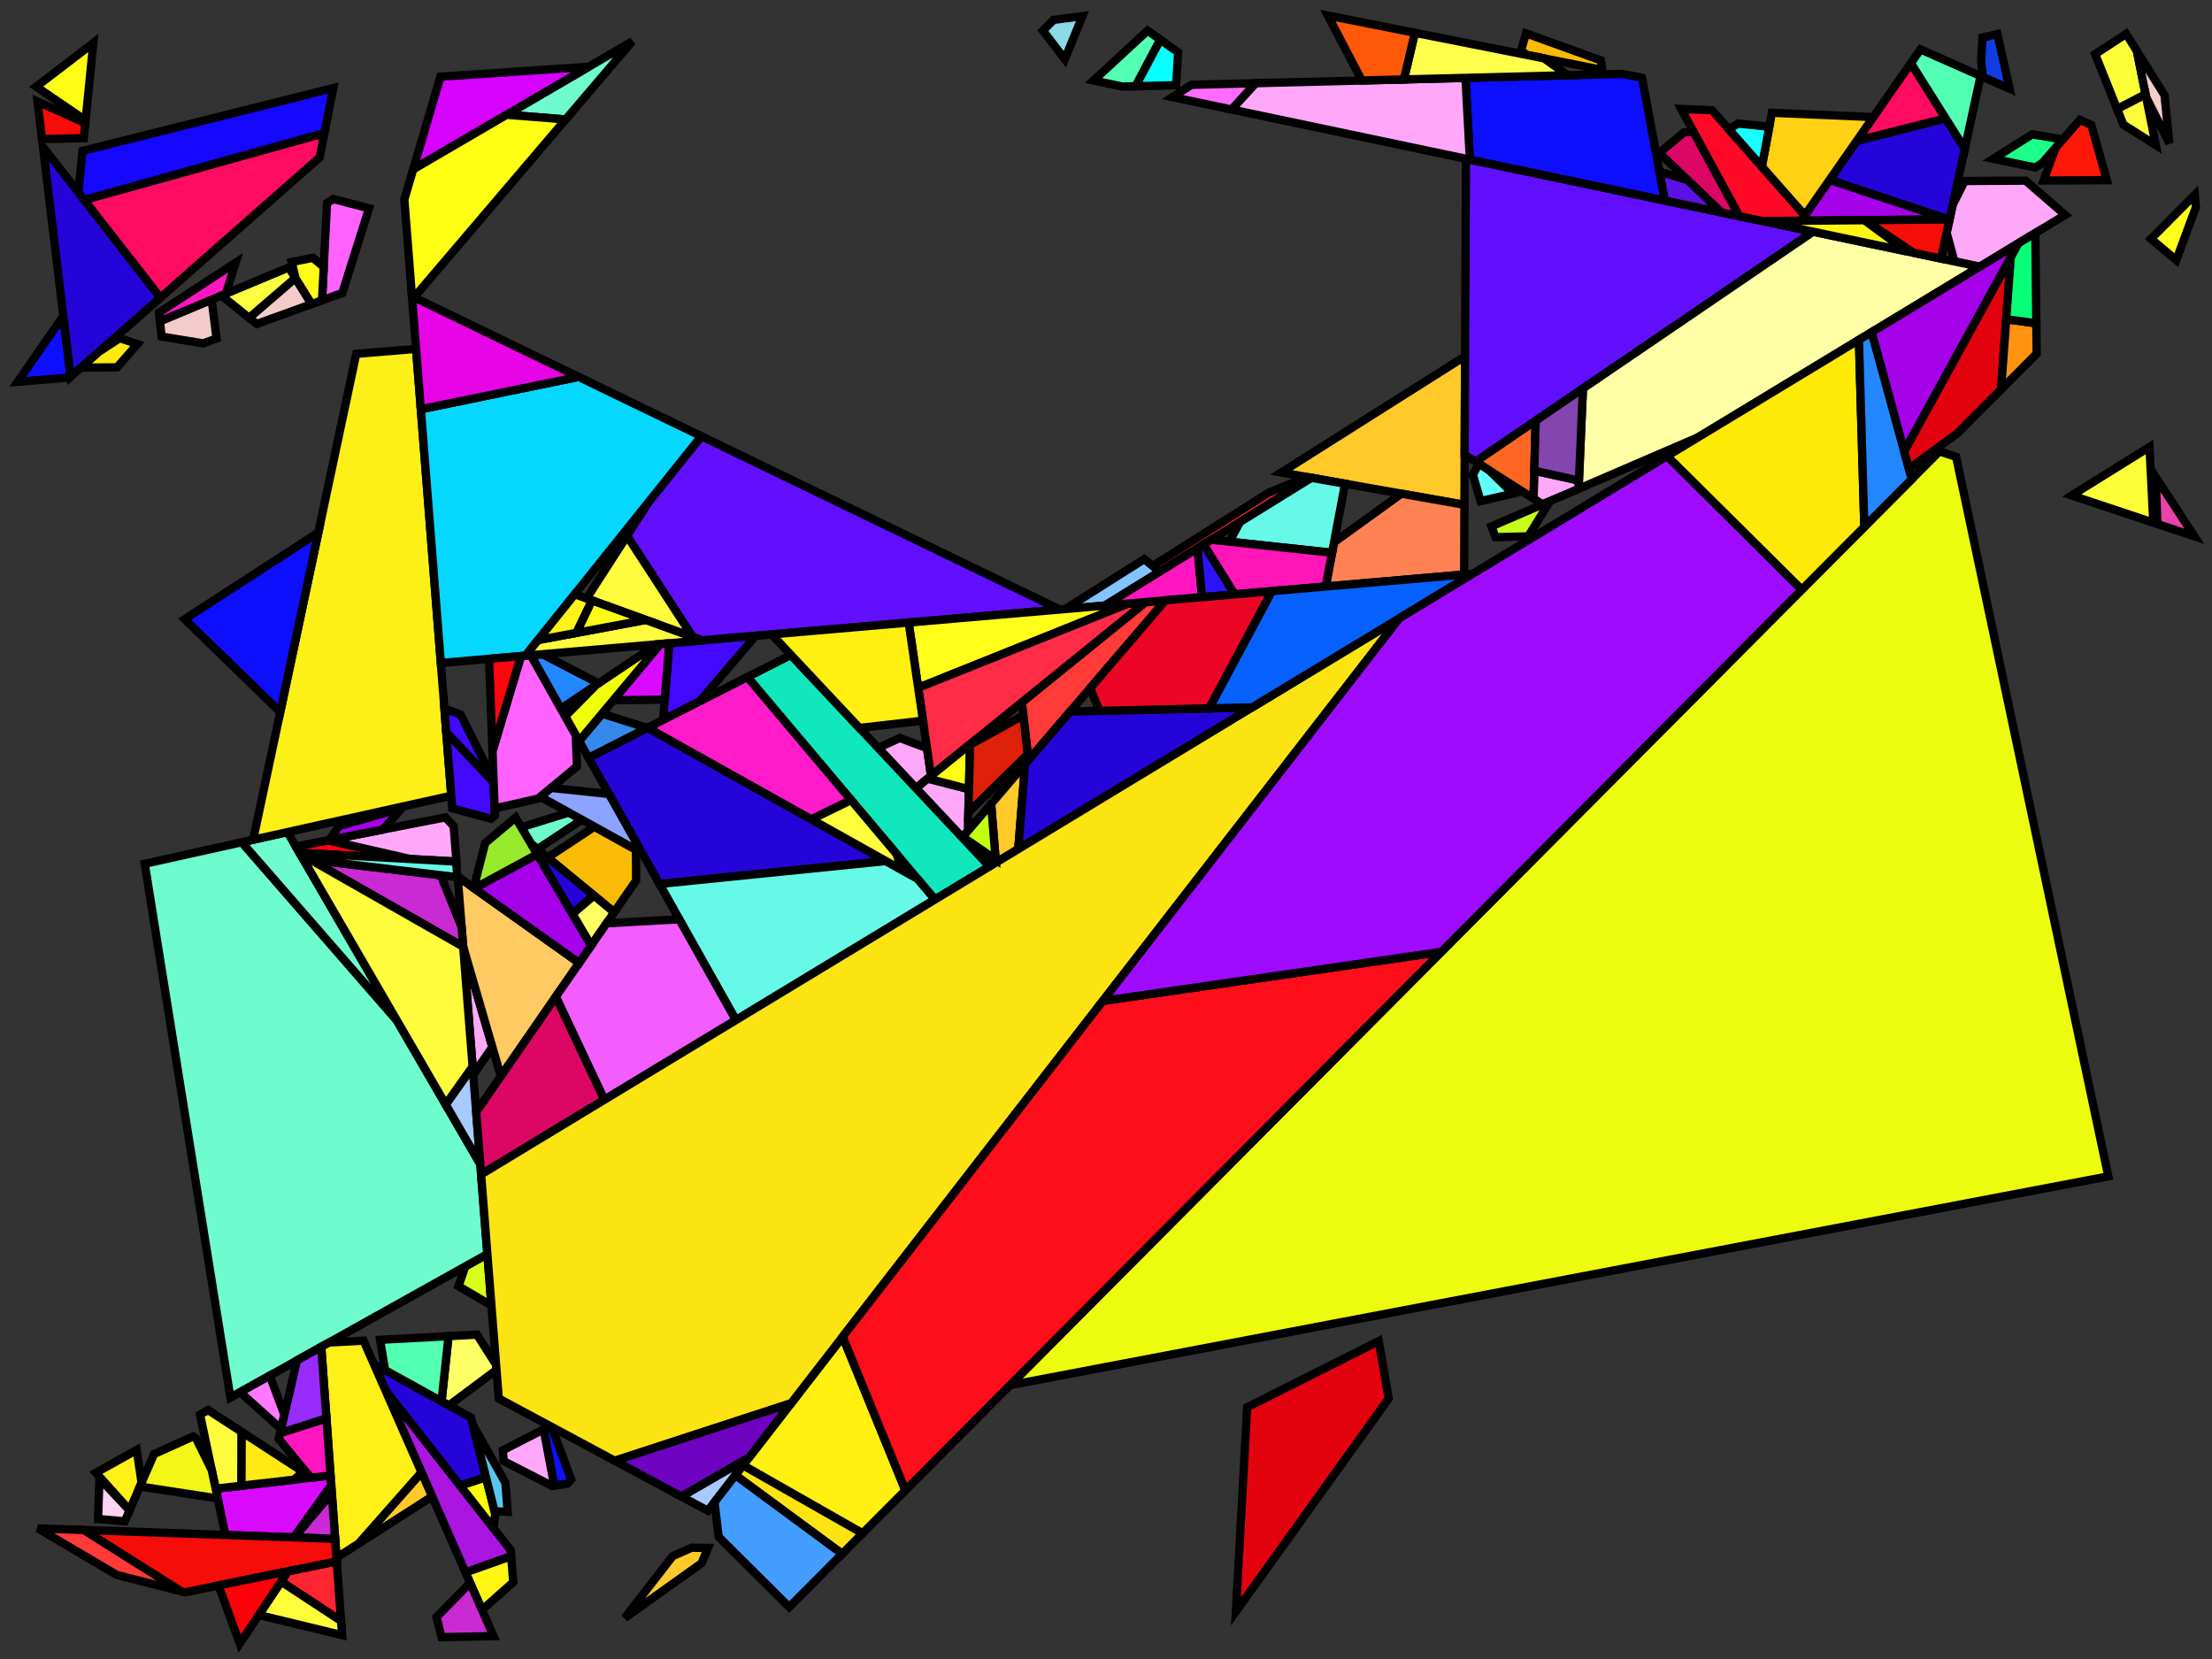 <?xml version="1.0" encoding="iso-8859-1" standalone="no"?>
<!DOCTYPE svg PUBLIC "-//W3C//DTD SVG 1.0//EN" "http://www.w3.org/TR/2001/REC-SVG-20010904/DTD/svg10.dtd">
<svg xmlns="http://www.w3.org/2000/svg" width="800" height="600">
<rect width="100%" height="100%" fill="#333333" stroke="none"/>
<path style="fill:rgb(0, 0, 0);fill-opacity:0.0;fill-rule:evenodd;stroke:rgb(0, 0, 0);stroke-width:0.0;" d="M 0, 600 L 800, 600 L 800, 0 L 0, 0 z "/>
<path style="fill:rgb(170, 21, 226);fill-opacity:1.0;fill-rule:evenodd;stroke:rgb(0, 0, 0);stroke-width:3.0;" d="M 184.703, 560.643 L 184.875, 562.827 L 168.368, 568.702 L 139.374, 502.777 z "/>
<path style="fill:rgb(255, 202, 41);fill-opacity:1.0;fill-rule:evenodd;stroke:rgb(0, 0, 0);stroke-width:3.0;" d="M 156.28, 541.216 L 129.659, 558.281 L 152.444, 532.494 z "/>
<path style="fill:rgb(255, 202, 41);fill-opacity:1.0;fill-rule:evenodd;stroke:rgb(0, 0, 0);stroke-width:3.0;" d="M 256.06, 559.827 L 253.741, 565.337 L 225.953, 585.161 L 243.278, 562.799 L 250.122, 559.751 z "/>
<path style="fill:rgb(255, 202, 41);fill-opacity:1.0;fill-rule:evenodd;stroke:rgb(0, 0, 0);stroke-width:3.0;" d="M 368.268, 307.075 L 360.957, 311.503 L 360.089, 310.904 L 358.45, 290.699 L 370.732, 276.368 z "/>
<path style="fill:rgb(255, 202, 41);fill-opacity:1.0;fill-rule:evenodd;stroke:rgb(0, 0, 0);stroke-width:3.0;" d="M 529.634, 182.57 L 463.396, 170.881 L 529.868, 128.851 z "/>
<path style="fill:rgb(255, 58, 56);fill-opacity:1.0;fill-rule:evenodd;stroke:rgb(0, 0, 0);stroke-width:3.0;" d="M 30.371, 553.341 L 65.623, 575.559 L 42.304, 569.63 L 13.697, 552.753 z "/>
<path style="fill:rgb(255, 58, 56);fill-opacity:1.0;fill-rule:evenodd;stroke:rgb(0, 0, 0);stroke-width:3.0;" d="M 371.936, 274.963 L 369.564, 253.995 L 414.321, 217.747 L 421.504, 217.126 z "/>
<path style="fill:rgb(98, 15, 255);fill-opacity:1.0;fill-rule:evenodd;stroke:rgb(0, 0, 0);stroke-width:3.0;" d="M 383.271, 220.431 L 254.059, 231.603 L 250.488, 230.313 L 226.768, 193.79 L 234.993, 181.043 L 253.644, 157.761 z "/>
<path style="fill:rgb(98, 15, 255);fill-opacity:1.0;fill-rule:evenodd;stroke:rgb(0, 0, 0);stroke-width:3.0;" d="M 655.725, 83.802 L 533.65, 166.973 L 529.713, 164.467 L 530.181, 57.419 z "/>
<path style="fill:rgb(217, 255, 25);fill-opacity:1.0;fill-rule:evenodd;stroke:rgb(0, 0, 0);stroke-width:3.0;" d="M 177.734, 472.157 L 165.817, 465.159 L 168.29, 458.009 L 176.268, 453.553 z "/>
<path style="fill:rgb(110, 252, 207);fill-opacity:1.0;fill-rule:evenodd;stroke:rgb(0, 0, 0);stroke-width:3.0;" d="M 143.488, 368.976 L 173.706, 421.02 L 176.268, 453.553 L 83.33, 505.461 L 52.343, 312.395 L 87.432, 304.604 z "/>
<path style="fill:rgb(110, 252, 207);fill-opacity:1.0;fill-rule:evenodd;stroke:rgb(0, 0, 0);stroke-width:3.0;" d="M 210.453, 296.47 L 194.37, 307.095 L 192.054, 305.19 L 188.518, 299.193 L 205.731, 293.855 z "/>
<path style="fill:rgb(110, 252, 207);fill-opacity:1.0;fill-rule:evenodd;stroke:rgb(0, 0, 0);stroke-width:3.0;" d="M 204.592, 43.195 L 183.228, 41.501 L 228.674, 14.943 z "/>
<path style="fill:rgb(110, 252, 207);fill-opacity:1.0;fill-rule:evenodd;stroke:rgb(0, 0, 0);stroke-width:3.0;" d="M 143.488, 368.976 L 87.432, 304.604 L 103.978, 300.929 z "/>
<path style="fill:rgb(128, 197, 255);fill-opacity:1.0;fill-rule:evenodd;stroke:rgb(0, 0, 0);stroke-width:3.0;" d="M 419.51, 206.695 L 399.582, 219.021 L 385.309, 220.255 L 413.834, 202.219 z "/>
<path style="fill:rgb(252, 240, 24);fill-opacity:1.0;fill-rule:evenodd;stroke:rgb(0, 0, 0);stroke-width:3.0;" d="M 163.212, 287.777 L 91.563, 303.686 L 128.837, 127.968 L 150.485, 126.18 z "/>
<path style="fill:rgb(255, 130, 85);fill-opacity:1.0;fill-rule:evenodd;stroke:rgb(0, 0, 0);stroke-width:3.0;" d="M 529.634, 182.57 L 529.524, 207.787 L 479.462, 212.115 L 482.476, 196.12 L 506.826, 178.545 z "/>
<path style="fill:rgb(252, 255, 56);fill-opacity:1.0;fill-rule:evenodd;stroke:rgb(0, 0, 0);stroke-width:3.0;" d="M 772.837, 18.462 L 775.983, 34.122 L 765.692, 39.441 L 757.743, 19.589 L 768.95, 12.25 z "/>
<path style="fill:rgb(252, 255, 56);fill-opacity:1.0;fill-rule:evenodd;stroke:rgb(0, 0, 0);stroke-width:3.0;" d="M 778.78, 189.024 L 749.254, 179.179 L 777.399, 161.658 z "/>
<path style="fill:rgb(14, 15, 255);fill-opacity:1.0;fill-rule:evenodd;stroke:rgb(0, 0, 0);stroke-width:3.0;" d="M 593.861, 28.136 L 602.127, 72.539 L 531.607, 57.719 L 530.014, 28.158 L 586.709, 26.718 z "/>
<path style="fill:rgb(14, 15, 255);fill-opacity:1.0;fill-rule:evenodd;stroke:rgb(0, 0, 0);stroke-width:3.0;" d="M 199.494, 516.048 L 206.584, 535.099 L 205.263, 536.567 L 200.446, 537.304 L 196.6, 516.949 L 198.939, 515.75 z "/>
<path style="fill:rgb(14, 15, 255);fill-opacity:1.0;fill-rule:evenodd;stroke:rgb(0, 0, 0);stroke-width:3.0;" d="M 101.35, 257.548 L 66.808, 223.931 L 115.133, 192.571 z "/>
<path style="fill:rgb(14, 15, 255);fill-opacity:1.0;fill-rule:evenodd;stroke:rgb(0, 0, 0);stroke-width:3.0;" d="M 25.548, 136.239 L 25.222, 136.526 L 6.412, 138.08 L 22.906, 114.295 z "/>
<path style="fill:rgb(67, 8, 255);fill-opacity:1.0;fill-rule:evenodd;stroke:rgb(0, 0, 0);stroke-width:3.0;" d="M 253.138, 253.594 L 239.826, 260.358 L 242.039, 232.642 L 273.278, 229.941 z "/>
<path style="fill:rgb(67, 8, 255);fill-opacity:1.0;fill-rule:evenodd;stroke:rgb(0, 0, 0);stroke-width:3.0;" d="M 166.535, 258.386 L 178.514, 282.208 L 178.544, 283.026 L 161.409, 264.874 L 160.73, 256.263 z "/>
<path style="fill:rgb(67, 8, 255);fill-opacity:1.0;fill-rule:evenodd;stroke:rgb(0, 0, 0);stroke-width:3.0;" d="M 178.544, 283.026 L 178.991, 294.975 L 177.583, 296.118 L 163.571, 292.328 L 161.409, 264.874 z "/>
<path style="fill:rgb(255, 98, 255);fill-opacity:1.0;fill-rule:evenodd;stroke:rgb(0, 0, 0);stroke-width:3.0;" d="M 208.218, 265.79 L 208.674, 277.14 L 194.722, 288.796 L 178.894, 292.387 L 178.119, 271.642 L 188.413, 237.279 L 192.014, 236.967 z "/>
<path style="fill:rgb(255, 98, 255);fill-opacity:1.0;fill-rule:evenodd;stroke:rgb(0, 0, 0);stroke-width:3.0;" d="M 133.462, 75.353 L 123.817, 105.954 L 116.467, 108.615 L 118.271, 73.457 L 120.547, 71.974 z "/>
<path style="fill:rgb(255, 1, 17);fill-opacity:1.0;fill-rule:evenodd;stroke:rgb(0, 0, 0);stroke-width:3.0;" d="M 148.388, 310.677 L 108.335, 308.433 L 107.01, 306.151 L 118.655, 303.88 z "/>
<path style="fill:rgb(255, 168, 249);fill-opacity:1.0;fill-rule:evenodd;stroke:rgb(0, 0, 0);stroke-width:3.0;" d="M 178.065, 378.668 L 171.161, 388.702 L 167.515, 342.415 z "/>
<path style="fill:rgb(255, 168, 249);fill-opacity:1.0;fill-rule:evenodd;stroke:rgb(0, 0, 0);stroke-width:3.0;" d="M 746.907, 77.734 L 715.982, 96.465 L 706.844, 94.545 L 704.025, 84.172 L 706.201, 74.122 L 710.555, 65.461 L 732.586, 65.335 z "/>
<path style="fill:rgb(255, 168, 249);fill-opacity:1.0;fill-rule:evenodd;stroke:rgb(0, 0, 0);stroke-width:3.0;" d="M 200.446, 537.304 L 199.694, 537.419 L 182.165, 528.422 L 181.856, 524.503 L 196.6, 516.949 z "/>
<path style="fill:rgb(255, 168, 249);fill-opacity:1.0;fill-rule:evenodd;stroke:rgb(0, 0, 0);stroke-width:3.0;" d="M 531.607, 57.719 L 445.388, 39.6 L 454.094, 30.086 L 530.014, 28.158 z "/>
<path style="fill:rgb(255, 168, 249);fill-opacity:1.0;fill-rule:evenodd;stroke:rgb(0, 0, 0);stroke-width:3.0;" d="M 350.434, 285.423 L 350.046, 300.505 L 348.001, 302.891 L 331.244, 285.031 L 335.519, 281.568 z "/>
<path style="fill:rgb(255, 168, 249);fill-opacity:1.0;fill-rule:evenodd;stroke:rgb(0, 0, 0);stroke-width:3.0;" d="M 335.265, 270.591 L 336.725, 280.592 L 331.244, 285.031 L 317.603, 270.494 L 325.408, 266.898 z "/>
<path style="fill:rgb(255, 168, 249);fill-opacity:1.0;fill-rule:evenodd;stroke:rgb(0, 0, 0);stroke-width:3.0;" d="M 571.042, 173.794 L 570.912, 176.785 L 557.886, 182.402 L 554.602, 180.312 L 554.89, 170.239 z "/>
<path style="fill:rgb(255, 168, 249);fill-opacity:1.0;fill-rule:evenodd;stroke:rgb(0, 0, 0);stroke-width:3.0;" d="M 164.081, 298.803 L 165.09, 311.613 L 148.388, 310.677 L 118.655, 303.88 L 161.094, 295.605 z "/>
<path style="fill:rgb(217, 10, 255);fill-opacity:1.0;fill-rule:evenodd;stroke:rgb(0, 0, 0);stroke-width:3.0;" d="M 240.412, 253.026 L 221.78, 253.263 L 238.799, 232.922 L 242.039, 232.642 z "/>
<path style="fill:rgb(217, 10, 255);fill-opacity:1.0;fill-rule:evenodd;stroke:rgb(0, 0, 0);stroke-width:3.0;" d="M 119.802, 537.098 L 106.244, 556.017 L 81.531, 555.145 L 77.998, 538.395 L 119.552, 533.632 z "/>
<path style="fill:rgb(249, 187, 6);fill-opacity:1.0;fill-rule:evenodd;stroke:rgb(0, 0, 0);stroke-width:3.0;" d="M 578.926, 21.813 L 579.519, 25.293 L 552.256, 19.889 L 550.077, 18.263 L 551.915, 12.079 z "/>
<path style="fill:rgb(249, 187, 6);fill-opacity:1.0;fill-rule:evenodd;stroke:rgb(0, 0, 0);stroke-width:3.0;" d="M 229.997, 307.29 L 230.073, 318.429 L 222.129, 329.924 L 198.083, 310.148 L 214.982, 298.977 z "/>
<path style="fill:rgb(255, 202, 98);fill-opacity:1.0;fill-rule:evenodd;stroke:rgb(0, 0, 0);stroke-width:3.0;" d="M 209.456, 348.262 L 181.14, 389.236 L 167.515, 342.415 L 165.515, 317.013 z "/>
<path style="fill:rgb(255, 255, 102);fill-opacity:1.0;fill-rule:evenodd;stroke:rgb(0, 0, 0);stroke-width:3.0;" d="M 179.417, 493.527 L 179.568, 495.451 L 162.37, 508.292 L 159.684, 506.808 L 162.226, 483.233 L 172.501, 482.683 z "/>
<path style="fill:rgb(255, 255, 102);fill-opacity:1.0;fill-rule:evenodd;stroke:rgb(0, 0, 0);stroke-width:3.0;" d="M 222.129, 329.924 L 213.771, 342.018 L 206.985, 330.509 L 214.748, 323.854 z "/>
<path style="fill:rgb(37, 4, 217);fill-opacity:1.0;fill-rule:evenodd;stroke:rgb(0, 0, 0);stroke-width:3.0;" d="M 58.008, 107.657 L 25.548, 136.239 L 15.543, 53.151 z "/>
<path style="fill:rgb(37, 4, 217);fill-opacity:1.0;fill-rule:evenodd;stroke:rgb(0, 0, 0);stroke-width:3.0;" d="M 368.268, 307.075 L 370.732, 276.368 L 387.044, 257.335 L 452.88, 255.825 z "/>
<path style="fill:rgb(37, 4, 217);fill-opacity:1.0;fill-rule:evenodd;stroke:rgb(0, 0, 0);stroke-width:3.0;" d="M 170.358, 512.704 L 175.78, 534.3 L 166.438, 537.326 L 139.374, 502.777 L 135.198, 493.282 z "/>
<path style="fill:rgb(37, 4, 217);fill-opacity:1.0;fill-rule:evenodd;stroke:rgb(0, 0, 0);stroke-width:3.0;" d="M 710.594, 53.826 L 705.069, 79.349 L 704.617, 79.353 L 661.667, 65.078 L 671.54, 50.91 L 703.656, 42.795 z "/>
<path style="fill:rgb(37, 4, 217);fill-opacity:1.0;fill-rule:evenodd;stroke:rgb(0, 0, 0);stroke-width:3.0;" d="M 320.391, 311.404 L 238.525, 319.697 L 212.867, 274.058 L 234.223, 263.205 z "/>
<path style="fill:rgb(37, 4, 217);fill-opacity:1.0;fill-rule:evenodd;stroke:rgb(0, 0, 0);stroke-width:3.0;" d="M 214.748, 323.854 L 206.985, 330.509 L 192.054, 305.19 z "/>
<path style="fill:rgb(237, 252, 15);fill-opacity:1.0;fill-rule:evenodd;stroke:rgb(0, 0, 0);stroke-width:3.0;" d="M 707.469, 165.247 L 762.499, 425.449 L 365.308, 500.963 L 701.431, 163.234 z "/>
<path style="fill:rgb(140, 163, 255);fill-opacity:1.0;fill-rule:evenodd;stroke:rgb(0, 0, 0);stroke-width:3.0;" d="M 220.226, 287.149 L 229.978, 304.494 L 229.997, 307.29 L 195.467, 288.173 L 199.323, 284.952 z "/>
<path style="fill:rgb(168, 202, 255);fill-opacity:1.0;fill-rule:evenodd;stroke:rgb(0, 0, 0);stroke-width:3.0;" d="M 256.002, 546.377 L 246.423, 541.235 L 271.038, 526.969 z "/>
<path style="fill:rgb(168, 202, 255);fill-opacity:1.0;fill-rule:evenodd;stroke:rgb(0, 0, 0);stroke-width:3.0;" d="M 173.706, 421.02 L 161.19, 399.464 L 170.928, 385.749 z "/>
<path style="fill:rgb(220, 7, 100);fill-opacity:1.0;fill-rule:evenodd;stroke:rgb(0, 0, 0);stroke-width:3.0;" d="M 629.073, 78.201 L 622.553, 76.831 L 600.13, 55.316 L 608.993, 47.888 L 612.457, 47.563 z "/>
<path style="fill:rgb(220, 7, 100);fill-opacity:1.0;fill-rule:evenodd;stroke:rgb(0, 0, 0);stroke-width:3.0;" d="M 218.601, 397.728 L 173.999, 424.743 L 172.22, 402.144 L 201.036, 360.446 z "/>
<path style="fill:rgb(243, 92, 255);fill-opacity:1.0;fill-rule:evenodd;stroke:rgb(0, 0, 0);stroke-width:3.0;" d="M 266.189, 368.904 L 218.601, 397.728 L 201.036, 360.446 L 219.363, 333.927 L 245.693, 332.447 z "/>
<path style="fill:rgb(243, 204, 202);fill-opacity:1.0;fill-rule:evenodd;stroke:rgb(0, 0, 0);stroke-width:3.0;" d="M 78.317, 122.43 L 73.469, 124.186 L 58.449, 121.711 L 57.839, 116.183 L 76.55, 108.374 z "/>
<path style="fill:rgb(243, 204, 202);fill-opacity:1.0;fill-rule:evenodd;stroke:rgb(0, 0, 0);stroke-width:3.0;" d="M 782.84, 34.443 L 784.577, 51.826 L 776.186, 35.132 L 772.837, 18.462 z "/>
<path style="fill:rgb(243, 204, 202);fill-opacity:1.0;fill-rule:evenodd;stroke:rgb(0, 0, 0);stroke-width:3.0;" d="M 112.7, 109.979 L 92.863, 117.163 L 90.093, 114.941 L 106.823, 100.532 z "/>
<path style="fill:rgb(252, 255, 64);fill-opacity:1.0;fill-rule:evenodd;stroke:rgb(0, 0, 0);stroke-width:3.0;" d="M 106.823, 100.532 L 90.093, 114.941 L 80.07, 106.905 L 104.456, 96.727 z "/>
<path style="fill:rgb(255, 255, 165);fill-opacity:1.0;fill-rule:evenodd;stroke:rgb(0, 0, 0);stroke-width:3.0;" d="M 715.982, 96.465 L 614.179, 158.127 L 570.912, 176.785 L 572.489, 140.512 L 655.725, 83.802 z "/>
<path style="fill:rgb(255, 234, 7);fill-opacity:1.0;fill-rule:evenodd;stroke:rgb(0, 0, 0);stroke-width:3.0;" d="M 674.254, 190.541 L 651.602, 213.301 L 602.903, 164.957 L 672.313, 122.915 z "/>
<path style="fill:rgb(17, 231, 189);fill-opacity:1.0;fill-rule:evenodd;stroke:rgb(0, 0, 0);stroke-width:3.0;" d="M 357.849, 313.386 L 338.129, 325.33 L 270.309, 244.868 L 286.052, 236.868 z "/>
<path style="fill:rgb(255, 36, 49);fill-opacity:1.0;fill-rule:evenodd;stroke:rgb(0, 0, 0);stroke-width:3.0;" d="M 123.358, 586.238 L 101.652, 571.998 L 104.134, 568.275 L 121.797, 564.671 z "/>
<path style="fill:rgb(255, 36, 49);fill-opacity:1.0;fill-rule:evenodd;stroke:rgb(0, 0, 0);stroke-width:3.0;" d="M 474.302, 172.806 L 419.51, 206.695 L 416.92, 204.653 L 459.04, 178.083 L 472.638, 172.512 z "/>
<path style="fill:rgb(165, 2, 234);fill-opacity:1.0;fill-rule:evenodd;stroke:rgb(0, 0, 0);stroke-width:3.0;" d="M 138.439, 300.022 L 119.103, 303.793 L 122.539, 298.806 L 145.344, 292.287 z "/>
<path style="fill:rgb(165, 2, 234);fill-opacity:1.0;fill-rule:evenodd;stroke:rgb(0, 0, 0);stroke-width:3.0;" d="M 688.676, 163.299 L 676.883, 120.147 L 730.01, 87.968 z "/>
<path style="fill:rgb(165, 2, 234);fill-opacity:1.0;fill-rule:evenodd;stroke:rgb(0, 0, 0);stroke-width:3.0;" d="M 704.617, 79.353 L 651.382, 79.839 L 661.667, 65.078 z "/>
<path style="fill:rgb(165, 2, 234);fill-opacity:1.0;fill-rule:evenodd;stroke:rgb(0, 0, 0);stroke-width:3.0;" d="M 213.771, 342.018 L 209.456, 348.262 L 171.525, 321.287 L 194.281, 308.966 z "/>
<path style="fill:rgb(255, 11, 97);fill-opacity:1.0;fill-rule:evenodd;stroke:rgb(0, 0, 0);stroke-width:3.0;" d="M 703.656, 42.795 L 671.54, 50.91 L 691.102, 22.835 z "/>
<path style="fill:rgb(255, 11, 97);fill-opacity:1.0;fill-rule:evenodd;stroke:rgb(0, 0, 0);stroke-width:3.0;" d="M 115.596, 56.949 L 58.008, 107.657 L 30.46, 72.297 L 117.339, 48.113 z "/>
<path style="fill:rgb(17, 61, 226);fill-opacity:1.0;fill-rule:evenodd;stroke:rgb(0, 0, 0);stroke-width:3.0;" d="M 726.814, 32.115 L 717.154, 27.844 L 716.511, 22.366 L 716.973, 13.577 L 722.387, 12.321 z "/>
<path style="fill:rgb(255, 246, 19);fill-opacity:1.0;fill-rule:evenodd;stroke:rgb(0, 0, 0);stroke-width:3.0;" d="M 185.615, 572.231 L 174.322, 582.239 L 168.368, 568.702 L 184.875, 562.827 z "/>
<path style="fill:rgb(35, 136, 255);fill-opacity:1.0;fill-rule:evenodd;stroke:rgb(0, 0, 0);stroke-width:3.0;" d="M 691.411, 173.303 L 674.254, 190.541 L 672.313, 122.915 L 676.883, 120.147 z "/>
<path style="fill:rgb(35, 136, 255);fill-opacity:1.0;fill-rule:evenodd;stroke:rgb(0, 0, 0);stroke-width:3.0;" d="M 216.486, 247.134 L 202.872, 256.28 L 192.014, 236.967 L 196.187, 236.606 z "/>
<path style="fill:rgb(255, 209, 243);fill-opacity:1.0;fill-rule:evenodd;stroke:rgb(0, 0, 0);stroke-width:3.0;" d="M 46.852, 546.247 L 45.128, 550.21 L 35.446, 549.365 L 35.978, 534.662 z "/>
<path style="fill:rgb(255, 43, 71);fill-opacity:1.0;fill-rule:evenodd;stroke:rgb(0, 0, 0);stroke-width:3.0;" d="M 336.725, 280.592 L 332.069, 248.702 L 407.866, 218.305 L 414.321, 217.747 z "/>
<path style="fill:rgb(255, 255, 25);fill-opacity:1.0;fill-rule:evenodd;stroke:rgb(0, 0, 0);stroke-width:3.0;" d="M 794.17, 74.921 L 787.087, 94.087 L 777.908, 86.392 L 793.793, 70.431 z "/>
<path style="fill:rgb(255, 255, 25);fill-opacity:1.0;fill-rule:evenodd;stroke:rgb(0, 0, 0);stroke-width:3.0;" d="M 332.069, 248.702 L 328.631, 225.156 L 407.866, 218.305 z "/>
<path style="fill:rgb(152, 234, 44);fill-opacity:1.0;fill-rule:evenodd;stroke:rgb(0, 0, 0);stroke-width:3.0;" d="M 194.281, 308.966 L 171.525, 321.287 L 171.317, 321.139 L 175.483, 304.869 L 186.458, 295.7 z "/>
<path style="fill:rgb(255, 24, 9);fill-opacity:1.0;fill-rule:evenodd;stroke:rgb(0, 0, 0);stroke-width:3.0;" d="M 756.353, 45.177 L 761.969, 65.166 L 739.087, 65.297 L 743.459, 53.393 L 752.231, 43.354 z "/>
<path style="fill:rgb(199, 255, 29);fill-opacity:1.0;fill-rule:evenodd;stroke:rgb(0, 0, 0);stroke-width:3.0;" d="M 552.707, 193.978 L 540.89, 194.279 L 539.385, 190.381 L 560.568, 181.246 z "/>
<path style="fill:rgb(6, 215, 255);fill-opacity:1.0;fill-rule:evenodd;stroke:rgb(0, 0, 0);stroke-width:3.0;" d="M 253.644, 157.761 L 190.056, 237.136 L 159.433, 239.784 L 152.204, 148.008 L 209.254, 136.3 z "/>
<path style="fill:rgb(231, 4, 231);fill-opacity:1.0;fill-rule:evenodd;stroke:rgb(0, 0, 0);stroke-width:3.0;" d="M 209.254, 136.3 L 152.204, 148.008 L 148.988, 107.163 z "/>
<path style="fill:rgb(255, 240, 23);fill-opacity:1.0;fill-rule:evenodd;stroke:rgb(0, 0, 0);stroke-width:3.0;" d="M 152.444, 532.494 L 129.659, 558.281 L 121.704, 563.38 L 116.186, 487.111 L 118.99, 485.544 L 131.501, 484.875 z "/>
<path style="fill:rgb(255, 240, 23);fill-opacity:1.0;fill-rule:evenodd;stroke:rgb(0, 0, 0);stroke-width:3.0;" d="M 51.202, 536.254 L 46.882, 546.179 L 34.684, 532.631 L 49.441, 524.389 z "/>
<path style="fill:rgb(255, 103, 37);fill-opacity:1.0;fill-rule:evenodd;stroke:rgb(0, 0, 0);stroke-width:3.0;" d="M 554.602, 180.312 L 533.65, 166.973 L 555.408, 152.149 z "/>
<path style="fill:rgb(255, 22, 192);fill-opacity:1.0;fill-rule:evenodd;stroke:rgb(0, 0, 0);stroke-width:3.0;" d="M 81.699, 106.225 L 57.839, 116.183 L 57.494, 113.06 L 85.239, 94.981 z "/>
<path style="fill:rgb(255, 9, 38);fill-opacity:1.0;fill-rule:evenodd;stroke:rgb(0, 0, 0);stroke-width:3.0;" d="M 619.205, 39.877 L 652.742, 77.888 L 651.382, 79.839 L 637.468, 79.966 L 629.073, 78.201 L 608.033, 39.406 z "/>
<path style="fill:rgb(255, 240, 15);fill-opacity:1.0;fill-rule:evenodd;stroke:rgb(0, 0, 0);stroke-width:3.0;" d="M 327.449, 539.002 L 311.952, 554.573 L 268.721, 529.96 L 304.76, 483.444 z "/>
<path style="fill:rgb(255, 240, 15);fill-opacity:1.0;fill-rule:evenodd;stroke:rgb(0, 0, 0);stroke-width:3.0;" d="M 333.813, 260.648 L 310.827, 263.272 L 279.082, 229.439 L 328.631, 225.156 z "/>
<path style="fill:rgb(28, 255, 136);fill-opacity:1.0;fill-rule:evenodd;stroke:rgb(0, 0, 0);stroke-width:3.0;" d="M 745.334, 50.3 L 744.041, 52.727 L 738.526, 59.039 L 736.034, 60.571 L 720.883, 57.431 L 734.968, 48.589 z "/>
<path style="fill:rgb(202, 42, 212);fill-opacity:1.0;fill-rule:evenodd;stroke:rgb(0, 0, 0);stroke-width:3.0;" d="M 178.493, 591.722 L 159.696, 592.085 L 157.867, 584.866 L 170.022, 572.462 z "/>
<path style="fill:rgb(202, 42, 212);fill-opacity:1.0;fill-rule:evenodd;stroke:rgb(0, 0, 0);stroke-width:3.0;" d="M 159.383, 316.54 L 166.955, 335.301 L 167.514, 342.393 L 112.246, 310.9 z "/>
<path style="fill:rgb(202, 42, 212);fill-opacity:1.0;fill-rule:evenodd;stroke:rgb(0, 0, 0);stroke-width:3.0;" d="M 121.209, 556.545 L 106.463, 556.025 L 120.011, 539.98 z "/>
<path style="fill:rgb(255, 27, 202);fill-opacity:1.0;fill-rule:evenodd;stroke:rgb(0, 0, 0);stroke-width:3.0;" d="M 307.808, 289.357 L 293.473, 296.348 L 234.223, 263.205 L 270.309, 244.868 z "/>
<path style="fill:rgb(246, 12, 8);fill-opacity:1.0;fill-rule:evenodd;stroke:rgb(0, 0, 0);stroke-width:3.0;" d="M 702, 93.527 L 692.057, 91.438 L 674.472, 79.628 L 705.069, 79.349 z "/>
<path style="fill:rgb(246, 12, 8);fill-opacity:1.0;fill-rule:evenodd;stroke:rgb(0, 0, 0);stroke-width:3.0;" d="M 30.855, 44.527 L 30.312, 49.955 L 15.201, 50.306 L 13.566, 36.728 z "/>
<path style="fill:rgb(246, 12, 8);fill-opacity:1.0;fill-rule:evenodd;stroke:rgb(0, 0, 0);stroke-width:3.0;" d="M 121.209, 556.545 L 121.797, 564.671 L 66.874, 575.877 L 65.623, 575.559 L 30.371, 553.341 z "/>
<path style="fill:rgb(255, 252, 62);fill-opacity:1.0;fill-rule:evenodd;stroke:rgb(0, 0, 0);stroke-width:3.0;" d="M 779.675, 52.502 L 767.944, 45.064 L 765.692, 39.441 L 775.983, 34.122 z "/>
<path style="fill:rgb(255, 252, 62);fill-opacity:1.0;fill-rule:evenodd;stroke:rgb(0, 0, 0);stroke-width:3.0;" d="M 87.405, 517.863 L 87.336, 537.324 L 77.998, 538.395 L 72.346, 511.596 L 75.26, 509.968 z "/>
<path style="fill:rgb(255, 252, 62);fill-opacity:1.0;fill-rule:evenodd;stroke:rgb(0, 0, 0);stroke-width:3.0;" d="M 254.059, 231.603 L 190.056, 237.136 L 194.585, 231.483 L 233.562, 224.198 z "/>
<path style="fill:rgb(255, 252, 62);fill-opacity:1.0;fill-rule:evenodd;stroke:rgb(0, 0, 0);stroke-width:3.0;" d="M 112.246, 310.9 L 167.514, 342.393 L 170.928, 385.749 L 161.19, 399.464 L 109.582, 310.581 z "/>
<path style="fill:rgb(255, 252, 62);fill-opacity:1.0;fill-rule:evenodd;stroke:rgb(0, 0, 0);stroke-width:3.0;" d="M 250.488, 230.313 L 212.141, 216.46 L 226.768, 193.79 z "/>
<path style="fill:rgb(255, 209, 18);fill-opacity:1.0;fill-rule:evenodd;stroke:rgb(0, 0, 0);stroke-width:3.0;" d="M 677.511, 42.34 L 652.742, 77.888 L 637.19, 60.261 L 640.83, 40.791 z "/>
<path style="fill:rgb(255, 121, 255);fill-opacity:1.0;fill-rule:evenodd;stroke:rgb(0, 0, 0);stroke-width:3.0;" d="M 102.858, 511.663 L 101.664, 516.83 L 86.851, 503.495 L 97.559, 497.514 z "/>
<path style="fill:rgb(255, 22, 192);fill-opacity:1.0;fill-rule:evenodd;stroke:rgb(0, 0, 0);stroke-width:3.0;" d="M 119.552, 533.632 L 112.417, 534.45 L 100.829, 520.439 L 101.326, 518.291 L 118.055, 512.945 z "/>
<path style="fill:rgb(255, 22, 192);fill-opacity:1.0;fill-rule:evenodd;stroke:rgb(0, 0, 0);stroke-width:3.0;" d="M 434.733, 215.982 L 399.582, 219.021 L 433.123, 198.276 z "/>
<path style="fill:rgb(215, 1, 255);fill-opacity:1.0;fill-rule:evenodd;stroke:rgb(0, 0, 0);stroke-width:3.0;" d="M 149.438, 61.247 L 159.293, 27.733 L 212.93, 24.143 z "/>
<path style="fill:rgb(98, 255, 255);fill-opacity:1.0;fill-rule:evenodd;stroke:rgb(0, 0, 0);stroke-width:3.0;" d="M 538.54, 170.086 L 547.221, 178.5 L 535.478, 181.238 L 532.681, 171.682 L 534.831, 167.725 z "/>
<path style="fill:rgb(102, 249, 231);fill-opacity:1.0;fill-rule:evenodd;stroke:rgb(0, 0, 0);stroke-width:3.0;" d="M 486.464, 174.952 L 481.758, 199.929 L 444.628, 195.915 L 448.434, 188.805 L 474.302, 172.806 z "/>
<path style="fill:rgb(102, 249, 231);fill-opacity:1.0;fill-rule:evenodd;stroke:rgb(0, 0, 0);stroke-width:3.0;" d="M 331.743, 317.755 L 338.129, 325.33 L 266.189, 368.904 L 238.525, 319.697 L 320.391, 311.404 z "/>
<path style="fill:rgb(102, 249, 231);fill-opacity:1.0;fill-rule:evenodd;stroke:rgb(0, 0, 0);stroke-width:3.0;" d="M 164.945, 311.605 L 165.431, 317.263 L 109.582, 310.581 L 108.335, 308.433 z "/>
<path style="fill:rgb(255, 255, 57);fill-opacity:1.0;fill-rule:evenodd;stroke:rgb(0, 0, 0);stroke-width:3.0;" d="M 123.358, 586.238 L 123.73, 591.375 L 93.597, 584.08 L 101.652, 571.998 z "/>
<path style="fill:rgb(255, 255, 76);fill-opacity:1.0;fill-rule:evenodd;stroke:rgb(0, 0, 0);stroke-width:3.0;" d="M 558.404, 21.107 L 567.033, 27.218 L 507.744, 28.724 L 511.708, 11.85 z "/>
<path style="fill:rgb(255, 255, 61);fill-opacity:1.0;fill-rule:evenodd;stroke:rgb(0, 0, 0);stroke-width:3.0;" d="M 324.187, 308.79 L 326.386, 314.758 L 293.473, 296.348 L 307.808, 289.357 z "/>
<path style="fill:rgb(54, 136, 234);fill-opacity:1.0;fill-rule:evenodd;stroke:rgb(0, 0, 0);stroke-width:3.0;" d="M 234.107, 263.265 L 212.867, 274.058 L 209.456, 267.992 L 217.729, 258.104 z "/>
<path style="fill:rgb(255, 255, 19);fill-opacity:1.0;fill-rule:evenodd;stroke:rgb(0, 0, 0);stroke-width:3.0;" d="M 204.592, 43.195 L 149.753, 107.533 L 148.988, 107.163 L 146.23, 72.155 L 149.438, 61.247 L 183.228, 41.501 z "/>
<path style="fill:rgb(255, 255, 19);fill-opacity:1.0;fill-rule:evenodd;stroke:rgb(0, 0, 0);stroke-width:3.0;" d="M 350.434, 285.423 L 335.519, 281.568 L 350.854, 269.149 z "/>
<path style="fill:rgb(83, 255, 179);fill-opacity:1.0;fill-rule:evenodd;stroke:rgb(0, 0, 0);stroke-width:3.0;" d="M 716.301, 27.467 L 710.594, 53.826 L 691.102, 22.835 L 694.57, 17.858 z "/>
<path style="fill:rgb(83, 255, 179);fill-opacity:1.0;fill-rule:evenodd;stroke:rgb(0, 0, 0);stroke-width:3.0;" d="M 419.642, 14.351 L 410.711, 31.188 L 405.933, 31.309 L 395.496, 29.116 L 415.049, 11.078 z "/>
<path style="fill:rgb(83, 255, 179);fill-opacity:1.0;fill-rule:evenodd;stroke:rgb(0, 0, 0);stroke-width:3.0;" d="M 159.684, 506.808 L 139.246, 495.518 L 137.453, 484.557 L 162.226, 483.233 z "/>
<path style="fill:rgb(255, 246, 18);fill-opacity:1.0;fill-rule:evenodd;stroke:rgb(0, 0, 0);stroke-width:3.0;" d="M 689.616, 90.925 L 637.468, 79.966 L 674.23, 79.63 z "/>
<path style="fill:rgb(255, 88, 8);fill-opacity:1.0;fill-rule:evenodd;stroke:rgb(0, 0, 0);stroke-width:3.0;" d="M 511.708, 11.85 L 507.744, 28.724 L 492.517, 29.11 L 480.232, 5.611 z "/>
<path style="fill:rgb(91, 18, 228);fill-opacity:1.0;fill-rule:evenodd;stroke:rgb(0, 0, 0);stroke-width:3.0;" d="M 610.338, 65.111 L 622.553, 76.831 L 602.127, 72.539 L 600.186, 62.112 z "/>
<path style="fill:rgb(47, 18, 252);fill-opacity:1.0;fill-rule:evenodd;stroke:rgb(0, 0, 0);stroke-width:3.0;" d="M 446.551, 214.96 L 434.733, 215.982 L 433.123, 198.276 L 435.353, 196.896 z "/>
<path style="fill:rgb(255, 21, 184);fill-opacity:1.0;fill-rule:evenodd;stroke:rgb(0, 0, 0);stroke-width:3.0;" d="M 481.758, 199.929 L 479.462, 212.115 L 446.551, 214.96 L 435.353, 196.896 L 438.083, 195.208 z "/>
<path style="fill:rgb(7, 255, 255);fill-opacity:1.0;fill-rule:evenodd;stroke:rgb(0, 0, 0);stroke-width:3.0;" d="M 426.106, 18.956 L 425.364, 30.815 L 410.711, 31.188 L 419.642, 14.351 z "/>
<path style="fill:rgb(234, 67, 170);fill-opacity:1.0;fill-rule:evenodd;stroke:rgb(0, 0, 0);stroke-width:3.0;" d="M 793.629, 193.975 L 780.257, 189.516 L 779.63, 172.55 z "/>
<path style="fill:rgb(255, 107, 255);fill-opacity:1.0;fill-rule:evenodd;stroke:rgb(0, 0, 0);stroke-width:3.0;" d="M 445.388, 39.6 L 424.027, 35.111 L 430.896, 30.675 L 454.094, 30.086 z "/>
<path style="fill:rgb(22, 7, 255);fill-opacity:1.0;fill-rule:evenodd;stroke:rgb(0, 0, 0);stroke-width:3.0;" d="M 117.339, 48.113 L 30.46, 72.297 L 28.349, 69.588 L 29.851, 54.562 L 120.549, 31.843 z "/>
<path style="fill:rgb(252, 228, 19);fill-opacity:1.0;fill-rule:evenodd;stroke:rgb(0, 0, 0);stroke-width:3.0;" d="M 311.952, 554.573 L 304.579, 561.981 L 265.962, 533.521 L 268.721, 529.96 z "/>
<path style="fill:rgb(252, 228, 19);fill-opacity:1.0;fill-rule:evenodd;stroke:rgb(0, 0, 0);stroke-width:3.0;" d="M 286.117, 507.507 L 222.353, 528.317 L 180.383, 505.791 L 173.999, 424.743 L 506.074, 223.606 z "/>
<path style="fill:rgb(243, 246, 22);fill-opacity:1.0;fill-rule:evenodd;stroke:rgb(0, 0, 0);stroke-width:3.0;" d="M 70.925, 520.218 L 76.586, 531.702 L 78.744, 541.933 L 50.609, 537.615 L 55.723, 525.867 L 69.834, 519.516 z "/>
<path style="fill:rgb(110, 3, 194);fill-opacity:1.0;fill-rule:evenodd;stroke:rgb(0, 0, 0);stroke-width:3.0;" d="M 271.038, 526.969 L 246.423, 541.235 L 222.353, 528.317 L 286.117, 507.507 z "/>
<path style="fill:rgb(255, 252, 21);fill-opacity:1.0;fill-rule:evenodd;stroke:rgb(0, 0, 0);stroke-width:3.0;" d="M 233.562, 224.198 L 208.413, 228.898 L 214.058, 217.152 z "/>
<path style="fill:rgb(255, 252, 21);fill-opacity:1.0;fill-rule:evenodd;stroke:rgb(0, 0, 0);stroke-width:3.0;" d="M 117.087, 96.533 L 116.467, 108.615 L 112.7, 109.979 L 106.913, 100.676 L 105.495, 94.761 L 113.128, 93.243 z "/>
<path style="fill:rgb(255, 252, 21);fill-opacity:1.0;fill-rule:evenodd;stroke:rgb(0, 0, 0);stroke-width:3.0;" d="M 30.955, 43.526 L 13.087, 31.35 L 33.753, 15.547 z "/>
<path style="fill:rgb(255, 5, 14);fill-opacity:1.0;fill-rule:evenodd;stroke:rgb(0, 0, 0);stroke-width:3.0;" d="M 178.119, 271.642 L 176.872, 238.276 L 188.413, 237.279 z "/>
<path style="fill:rgb(255, 234, 15);fill-opacity:1.0;fill-rule:evenodd;stroke:rgb(0, 0, 0);stroke-width:3.0;" d="M 49.708, 124.429 L 42.348, 132.847 L 29.262, 132.968 L 35.87, 127.15 L 43.302, 122.307 z "/>
<path style="fill:rgb(194, 255, 15);fill-opacity:1.0;fill-rule:evenodd;stroke:rgb(0, 0, 0);stroke-width:3.0;" d="M 360.089, 310.904 L 348.18, 302.683 L 358.45, 290.699 z "/>
<path style="fill:rgb(255, 255, 7);fill-opacity:1.0;fill-rule:evenodd;stroke:rgb(0, 0, 0);stroke-width:3.0;" d="M 179.087, 547.473 L 178.492, 552.714 L 166.438, 537.326 L 175.78, 534.3 z "/>
<path style="fill:rgb(25, 255, 255);fill-opacity:1.0;fill-rule:evenodd;stroke:rgb(0, 0, 0);stroke-width:3.0;" d="M 639.885, 45.846 L 637.19, 60.261 L 625.237, 46.714 L 628.602, 44.682 z "/>
<path style="fill:rgb(6, 97, 255);fill-opacity:1.0;fill-rule:evenodd;stroke:rgb(0, 0, 0);stroke-width:3.0;" d="M 452.88, 255.825 L 437.275, 256.183 L 459.967, 213.8 L 532.636, 207.518 z "/>
<path style="fill:rgb(237, 5, 37);fill-opacity:1.0;fill-rule:evenodd;stroke:rgb(0, 0, 0);stroke-width:3.0;" d="M 437.275, 256.183 L 397.627, 257.092 L 394.308, 248.859 L 421.504, 217.126 L 459.967, 213.8 z "/>
<path style="fill:rgb(154, 43, 255);fill-opacity:1.0;fill-rule:evenodd;stroke:rgb(0, 0, 0);stroke-width:3.0;" d="M 118.055, 512.945 L 101.326, 518.291 L 107.4, 492.018 L 116.186, 487.111 z "/>
<path style="fill:rgb(140, 217, 231);fill-opacity:1.0;fill-rule:evenodd;stroke:rgb(0, 0, 0);stroke-width:3.0;" d="M 385.107, 21.425 L 377.177, 11.059 L 381.081, 7.175 L 391.475, 5.842 z "/>
<path style="fill:rgb(255, 234, 22);fill-opacity:1.0;fill-rule:evenodd;stroke:rgb(0, 0, 0);stroke-width:3.0;" d="M 109.637, 532.315 L 106.301, 535.151 L 87.336, 537.324 L 87.405, 517.863 z "/>
<path style="fill:rgb(226, 3, 14);fill-opacity:1.0;fill-rule:evenodd;stroke:rgb(0, 0, 0);stroke-width:3.0;" d="M 723.713, 140.846 L 707.879, 156.755 L 690.376, 169.518 L 688.676, 163.299 L 727.21, 93.072 z "/>
<path style="fill:rgb(226, 3, 14);fill-opacity:1.0;fill-rule:evenodd;stroke:rgb(0, 0, 0);stroke-width:3.0;" d="M 502.239, 505.785 L 446.986, 582.817 L 451.049, 508.969 L 498.637, 485.017 z "/>
<path style="fill:rgb(255, 13, 27);fill-opacity:1.0;fill-rule:evenodd;stroke:rgb(0, 0, 0);stroke-width:3.0;" d="M 327.449, 539.002 L 304.76, 483.444 L 398.857, 361.992 L 521.285, 344.24 z "/>
<path style="fill:rgb(159, 11, 255);fill-opacity:1.0;fill-rule:evenodd;stroke:rgb(0, 0, 0);stroke-width:3.0;" d="M 651.602, 213.301 L 521.285, 344.24 L 398.857, 361.992 L 506.074, 223.606 L 602.903, 164.957 z "/>
<path style="fill:rgb(255, 243, 27);fill-opacity:1.0;fill-rule:evenodd;stroke:rgb(0, 0, 0);stroke-width:3.0;" d="M 214.058, 217.152 L 208.413, 228.898 L 194.585, 231.483 L 207.859, 214.913 z "/>
<path style="fill:rgb(88, 199, 240);fill-opacity:1.0;fill-rule:evenodd;stroke:rgb(0, 0, 0);stroke-width:3.0;" d="M 182.782, 536.257 L 183.612, 546.796 L 178.863, 546.58 L 171.004, 515.279 z "/>
<path style="fill:rgb(255, 146, 14);fill-opacity:1.0;fill-rule:evenodd;stroke:rgb(0, 0, 0);stroke-width:3.0;" d="M 736.467, 116.932 L 736.59, 127.908 L 723.713, 140.846 L 725.572, 115.454 z "/>
<path style="fill:rgb(7, 255, 119);fill-opacity:1.0;fill-rule:evenodd;stroke:rgb(0, 0, 0);stroke-width:3.0;" d="M 736.467, 116.932 L 725.572, 115.454 L 727.21, 93.072 L 730.01, 87.968 L 736.103, 84.278 z "/>
<path style="fill:rgb(255, 1, 8);fill-opacity:1.0;fill-rule:evenodd;stroke:rgb(0, 0, 0);stroke-width:3.0;" d="M 86.708, 594.414 L 79.042, 573.394 L 104.134, 568.275 z "/>
<path style="fill:rgb(240, 255, 10);fill-opacity:1.0;fill-rule:evenodd;stroke:rgb(0, 0, 0);stroke-width:3.0;" d="M 209.456, 267.992 L 204.433, 259.057 L 215.597, 247.731 L 237.469, 233.037 L 238.799, 232.922 z "/>
<path style="fill:rgb(67, 157, 255);fill-opacity:1.0;fill-rule:evenodd;stroke:rgb(0, 0, 0);stroke-width:3.0;" d="M 304.579, 561.981 L 285.434, 581.217 L 259.898, 555.82 L 258.419, 543.256 L 265.962, 533.521 z "/>
<path style="fill:rgb(223, 32, 10);fill-opacity:1.0;fill-rule:evenodd;stroke:rgb(0, 0, 0);stroke-width:3.0;" d="M 371.692, 272.809 L 350.217, 293.849 L 350.849, 269.337 L 370.099, 258.718 z "/>
<path style="fill:rgb(132, 69, 175);fill-opacity:1.0;fill-rule:evenodd;stroke:rgb(0, 0, 0);stroke-width:3.0;" d="M 571.042, 173.794 L 554.89, 170.239 L 555.408, 152.149 L 572.489, 140.512 z "/>
</svg>
